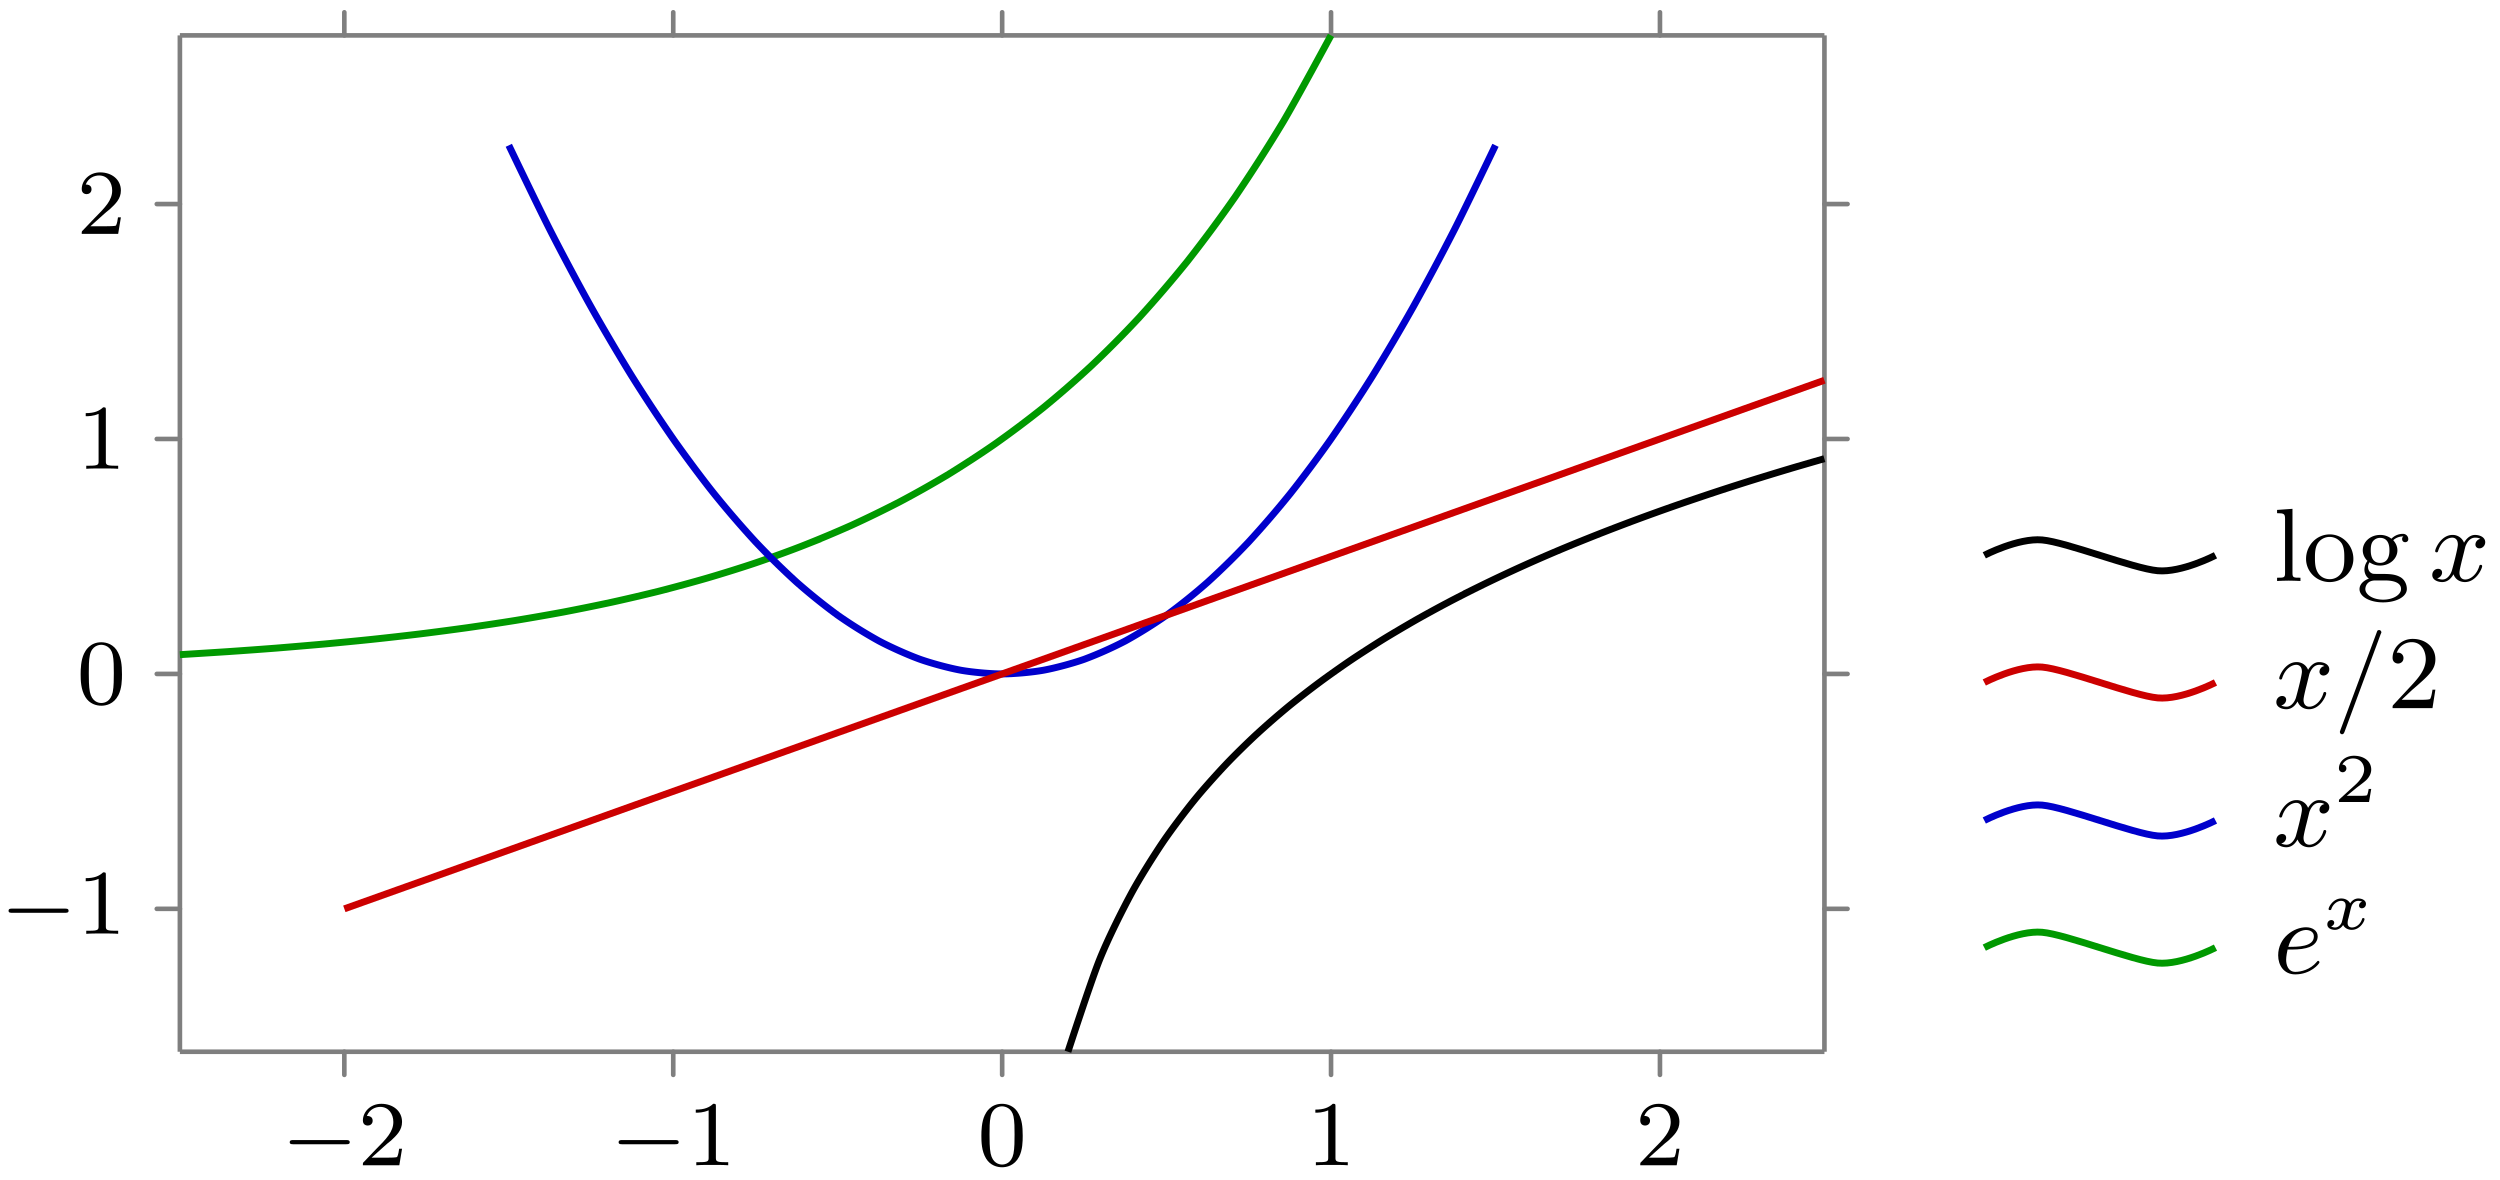 <svg xmlns="http://www.w3.org/2000/svg" xmlns:xlink="http://www.w3.org/1999/xlink" width="215.462" height="101.721"><defs><path id="a" d="M5.563-1.812c.14 0 .312 0 .312-.172 0-.188-.172-.188-.312-.188H1c-.125 0-.297 0-.297.188 0 .172.172.172.297.172Zm0 0"/><path id="b" d="M2.25-1.625c.125-.125.453-.39.594-.5.484-.453.953-.89.953-1.61 0-.953-.797-1.562-1.781-1.562-.97 0-1.594.719-1.594 1.438 0 .39.312.437.422.437.172 0 .422-.11.422-.422 0-.406-.407-.406-.5-.406.234-.594.765-.781 1.156-.781.734 0 1.125.625 1.125 1.297 0 .828-.578 1.437-1.531 2.39l-1 1.047C.422-.219.422-.203.422 0h3.14l.235-1.422h-.25c-.016.156-.078.547-.172.703-.047.063-.656.063-.781.063H1.172Zm0 0"/><path id="c" d="M2.5-5.078c0-.219-.016-.219-.234-.219-.328.313-.75.5-1.5.5v.266c.218 0 .64 0 1.109-.203v4.078c0 .297-.031.39-.781.39H.812V0c.329-.031 1.016-.031 1.376-.031s1.046 0 1.374.031v-.266h-.28c-.75 0-.782-.093-.782-.39Zm0 0"/><path id="d" d="M3.89-2.547c0-.844-.078-1.36-.343-1.875-.344-.703-1-.875-1.438-.875-1 0-1.375.75-1.484.969C.344-3.75.328-2.953.328-2.547c0 .531.016 1.328.406 1.969.36.594.954.75 1.375.75.391 0 1.063-.125 1.47-.906.296-.578.312-1.297.312-1.813M2.11-.062c-.266 0-.813-.125-.985-.954-.094-.453-.094-1.203-.094-1.625 0-.546 0-1.109.094-1.546.172-.813.781-.891.984-.891.266 0 .829.14.985.86.094.437.094 1.046.094 1.577 0 .47 0 1.188-.094 1.641-.172.828-.719.938-.985.938m0 0"/><path id="e" d="m1.656-6.219-1.328.094v.281c.61 0 .688.063.688.5v4.657c0 .406-.094.406-.688.406V0c.422-.016.594-.031 1-.031.422 0 .578.015 1.016.031v-.281c-.594 0-.688 0-.688-.406Zm0 0"/><path id="f" d="M4.344-1.906c0-1.172-.938-2.11-2.032-2.11-1.14 0-2.046.954-2.046 2.11 0 1.11.922 2 2.03 2 1.142 0 2.048-.906 2.048-2M2.312-.156c-.453 0-.828-.219-1.03-.563-.235-.39-.25-.86-.25-1.265 0-.344 0-.844.218-1.22a1.22 1.22 0 0 1 1.047-.593c.515 0 .875.297 1.062.594.204.375.204.828.204 1.219 0 .328 0 .843-.22 1.234a1.18 1.18 0 0 1-1.03.594m0 0"/><path id="g" d="M1.125-1.61c.219.141.5.282.906.282.86 0 1.5-.61 1.5-1.313 0-.437-.25-.75-.36-.875.36-.328.782-.328.876-.328-.031.031-.11.078-.11.235 0 .109.063.265.266.265.125 0 .266-.078.266-.265a.457.457 0 0 0-.485-.453c-.25 0-.656.093-.968.421a1.54 1.54 0 0 0-.97-.328c-.858 0-1.5.61-1.5 1.328 0 .454.266.782.407.907a1.26 1.26 0 0 0-.265.75c0 .297.14.625.39.78C.625-.046.266.282.266.704c0 .64.875 1.14 2.03 1.14 1.11 0 2.048-.468 2.048-1.155 0-.375-.172-.766-.5-.985-.5-.312-1.031-.312-1.875-.312-.188 0-.469 0-.547-.016C1.172-.687 1-.922 1-1.203c0-.156.047-.281.125-.406m.906.048c-.797 0-.797-.891-.797-1.079 0-.25.016-.546.172-.765a.8.8 0 0 1 .625-.313c.813 0 .813.86.813 1.078 0 .204 0 1.079-.813 1.079m.422 1.515c.281 0 1.39.016 1.39.735 0 .515-.702.921-1.53.921-.891 0-1.547-.421-1.547-.921 0-.141.093-.735.859-.735Zm0 0"/><path id="j" d="M4.14-1.594h-.25c-.015.125-.093.657-.203.797-.062.078-.671.078-.859.078H1.234l.891-.843c1.469-1.266 2.016-1.75 2.016-2.657 0-1.031-.844-1.75-1.953-1.75-1.032 0-1.735.813-1.735 1.625 0 .453.39.5.469.5.203 0 .469-.14.469-.469a.45.45 0 0 0-.47-.468c-.046 0-.062 0-.109.015.22-.64.797-.921 1.282-.921.906 0 1.219.843 1.219 1.468 0 .907-.688 1.657-1.11 2.125L.563-.328c-.11.11-.11.125-.11.328h3.438Zm0 0"/><path id="h" d="M4.406-3.625a.504.504 0 0 0-.422.484c0 .172.125.329.344.329.25 0 .5-.22.5-.532 0-.422-.453-.625-.875-.625-.531 0-.844.485-.953.672a1.04 1.04 0 0 0-1-.672c-.953 0-1.484 1.156-1.484 1.39 0 .079.062.11.125.11.078 0 .109-.047.125-.11.28-.89.875-1.155 1.218-1.155.266 0 .485.172.485.593 0 .313-.375 1.75-.5 2.188-.063.265-.344.828-.828.828-.188 0-.375-.062-.453-.11.234-.046.421-.265.421-.484 0-.234-.171-.328-.343-.328-.266 0-.5.219-.5.531 0 .438.484.61.859.61.531 0 .828-.422.969-.672.219.594.75.672.984.672.969 0 1.485-1.156 1.485-1.375 0-.047-.032-.11-.11-.11-.11 0-.11.032-.156.172-.203.64-.719 1.094-1.188 1.094-.25 0-.5-.156-.5-.594 0-.203.125-.687.204-1.031.046-.156.28-1.125.296-1.187.11-.329.375-.797.844-.797.156 0 .328.015.453.109m0 0"/><path id="i" d="M4.031-6.375c.063-.125.063-.14.063-.156 0-.11-.094-.203-.188-.203-.125 0-.172.078-.172.093L.563 1.891c-.047.125-.047.14-.047.156 0 .11.078.203.187.203.094 0 .156-.047.219-.219Zm0 0"/><path id="l" d="M1.234-2.047c.547 0 1.125 0 1.594-.125.844-.203 1-.703 1-1.015 0-.5-.469-.782-1-.782-1.047 0-2.406.89-2.406 2.422 0 .86.5 1.64 1.469 1.64 1.343 0 2.093-.921 2.093-1.046 0-.047-.062-.125-.125-.125-.03 0-.046.016-.125.11-.546.656-1.359.843-1.828.843-.625 0-.797-.594-.797-1.047 0-.016 0-.328.125-.875m.063-.234c.39-1.406 1.39-1.453 1.531-1.453.297 0 .672.14.672.547 0 .906-1.36.906-2.203.906m0 0"/><path id="k" d="M3.219-1.125H3c-.016.094-.078.484-.156.547-.047.047-.531.047-.625.047h-1.11l.766-.625c.203-.172.734-.547.922-.735.172-.171.422-.484.422-.906 0-.75-.672-1.187-1.485-1.187-.765 0-1.296.515-1.296 1.078 0 .297.25.344.312.344a.32.32 0 0 0 .328-.329c0-.125-.078-.328-.344-.328.141-.297.5-.531.922-.531.625 0 .953.469.953.953 0 .422-.28.86-.687 1.25L.5-.25C.438-.187.438-.187.438 0H3.03Zm0 0"/><path id="m" d="M3.375-2.36a.34.34 0 0 0-.266.329c0 .187.157.234.235.234.187 0 .36-.14.36-.375 0-.328-.36-.469-.657-.469-.406 0-.64.313-.703.422-.078-.156-.313-.422-.766-.422-.687 0-1.094.72-1.094.922 0 .032.032.078.11.078.094 0 .11-.03.125-.078.156-.484.562-.718.844-.718.296 0 .39.187.39.39 0 .063 0 .125-.047.313-.14.547-.265 1.093-.297 1.172-.093.218-.312.421-.562.421-.031 0-.203 0-.344-.093C.938-.312.97-.5.97-.547c0-.156-.125-.234-.25-.234-.156 0-.344.125-.344.375 0 .344.375.469.656.469.344 0 .594-.235.703-.422.125.25.407.422.75.422.704 0 1.094-.735 1.094-.922 0-.016 0-.094-.11-.094-.077 0-.093.047-.109.11-.171.515-.593.702-.859.702-.219 0-.375-.125-.375-.375 0-.125.016-.25.078-.453l.188-.781c.062-.234.093-.344.218-.484a.57.57 0 0 1 .422-.203c.031 0 .203 0 .344.078m0 0"/></defs><path fill="none" stroke="#7F7F7F" stroke-linecap="round" stroke-miterlimit="10" stroke-width=".399" d="M29.676 92.637v-1.992M58.023 92.637v-1.992M86.371 92.637v-1.992M114.715 92.637v-1.992M143.063 92.637v-1.992M29.676 3.05V1.06M58.023 3.05V1.06M86.371 3.05V1.06M114.715 3.05V1.06M143.063 3.05V1.06M13.512 78.328h1.992M13.512 58.082h1.992M13.512 37.832h1.992M13.512 17.586h1.992M157.238 78.328h1.992M157.238 58.082h1.992M157.238 37.832h1.992M157.238 17.586h1.992"/><path fill="none" stroke="#7F7F7F" stroke-miterlimit="10" stroke-width=".399" d="M15.504 90.645h141.734M15.504 3.05h141.734M15.504 90.645V3.05M157.238 90.645V3.05"/><path fill="none" stroke="#090" stroke-miterlimit="10" stroke-width=".598" d="M15.504 56.422s2.988-.184 4.133-.262c1.148-.078 2.988-.21 4.133-.3 1.148-.094 2.988-.247 4.136-.352 1.145-.106 2.985-.281 4.133-.403 1.148-.12 2.984-.328 4.133-.468 1.148-.14 2.988-.383 4.133-.543 1.148-.164 2.988-.438 4.136-.625 1.145-.188 2.985-.508 4.133-.723a199 199 0 0 0 4.133-.84c1.148-.25 2.988-.68 4.133-.968 1.148-.293 2.988-.79 4.133-1.126 1.148-.335 2.988-.906 4.136-1.296 1.145-.387 2.985-1.051 4.133-1.504a103 103 0 0 0 4.133-1.735 98 98 0 0 0 4.133-2.011 90 90 0 0 0 4.133-2.325c1.148-.699 2.988-1.89 4.136-2.695a91 91 0 0 0 4.133-3.105 88 88 0 0 0 4.133-3.602 95 95 0 0 0 4.133-4.168 106 106 0 0 0 4.136-4.82 122 122 0 0 0 4.133-5.578 142 142 0 0 0 4.133-6.453c1.149-1.934 4.133-7.47 4.133-7.47"/><path fill="none" stroke="#00C" stroke-miterlimit="10" stroke-width=".598" d="M43.852 12.523s2.558 5.344 3.543 7.278c.98 1.93 2.558 4.887 3.542 6.644.981 1.754 2.56 4.43 3.543 6.012a143 143 0 0 0 3.543 5.375c.985 1.406 2.559 3.52 3.543 4.746a86 86 0 0 0 3.543 4.113 66 66 0 0 0 3.543 3.48 51 51 0 0 0 3.543 2.849 40 40 0 0 0 3.543 2.214c.985.528 2.563 1.23 3.543 1.582.985.352 2.563.774 3.543.95.985.175 2.563.316 3.547.316.98 0 2.559-.14 3.543-.316.98-.176 2.559-.598 3.543-.95A32 32 0 0 0 97 55.234a40 40 0 0 0 3.543-2.214 50 50 0 0 0 3.543-2.848 66 66 0 0 0 3.543-3.48 86 86 0 0 0 3.543-4.114c.984-1.226 2.558-3.34 3.543-4.746a143 143 0 0 0 3.543-5.375 179 179 0 0 0 3.543-6.012 224 224 0 0 0 3.543-6.644c.984-1.934 3.543-7.278 3.543-7.278"/><path fill="none" stroke="#C00" stroke-miterlimit="10" stroke-width=".598" d="m29.676 78.328 5.316-1.898c1.473-.528 3.84-1.371 5.317-1.899 1.472-.527 3.84-1.37 5.312-1.898 1.477-.524 3.84-1.371 5.316-1.899 1.473-.523 3.84-1.37 5.313-1.898 1.477-.523 3.84-1.371 5.316-1.895 1.477-.527 3.84-1.375 5.317-1.898 1.472-.527 3.84-1.375 5.312-1.898l5.317-1.899 5.312-1.898 5.317-1.899 5.316-1.898c1.473-.528 3.84-1.371 5.313-1.899l5.316-1.898c1.473-.527 3.84-1.371 5.312-1.899 1.477-.527 3.844-1.37 5.317-1.898l5.316-1.898c1.473-.528 3.84-1.371 5.313-1.899l5.316-1.898c1.473-.528 3.84-1.371 5.317-1.899 1.472-.527 3.84-1.37 5.312-1.898 1.477-.524 3.84-1.371 5.316-1.899 1.473-.523 3.84-1.37 5.313-1.894l5.316-1.899"/><path fill="none" stroke="#000" stroke-miterlimit="10" stroke-width=".598" d="M92.04 90.645s1.96-6.016 2.714-7.903c.754-1.883 1.965-4.277 2.719-5.68s1.96-3.308 2.715-4.43c.753-1.116 1.96-2.702 2.714-3.636.754-.933 1.965-2.281 2.72-3.078.753-.8 1.96-1.977 2.714-2.672a73 73 0 0 1 2.715-2.363 80 80 0 0 1 2.719-2.11c.753-.558 1.96-1.41 2.714-1.918.754-.507 1.961-1.28 2.715-1.75.754-.464 1.965-1.175 2.719-1.609.754-.43 1.96-1.09 2.715-1.488.754-.403 1.965-1.016 2.719-1.39a132 132 0 0 1 8.148-3.673c.754-.308 1.96-.793 2.715-1.086.754-.297 1.96-.754 2.715-1.035a190 190 0 0 1 5.433-1.922 200 200 0 0 1 5.434-1.757c.754-.235 1.96-.598 2.715-.825.754-.222 2.718-.789 2.718-.789"/><use xlink:href="#a" x="24.267" y="100.428"/><use xlink:href="#b" x="30.853" y="100.428"/><use xlink:href="#a" x="52.613" y="100.428"/><use xlink:href="#c" x="59.199" y="100.428"/><use xlink:href="#d" x="84.252" y="100.428"/><use xlink:href="#c" x="112.597" y="100.428"/><use xlink:href="#b" x="140.943" y="100.428"/><use xlink:href="#a" x=".035" y="80.481"/><use xlink:href="#c" x="6.622" y="80.481"/><use xlink:href="#d" x="6.622" y="60.65"/><use xlink:href="#c" x="6.622" y="40.403"/><use xlink:href="#b" x="6.622" y="20.154"/><use xlink:href="#e" x="195.921" y="50.072"/><use xlink:href="#f" x="198.481" y="50.072"/><use xlink:href="#g" x="203.089" y="50.072"/><use xlink:href="#h" x="209.36" y="50.072"/><path fill="none" stroke="#000" stroke-miterlimit="10" stroke-width=".598" d="M171.016 47.86s2.91-1.512 4.984-1.325c2.074.184 7.887 2.469 9.96 2.653 2.075.183 4.981-1.329 4.981-1.329"/><use xlink:href="#h" x="195.921" y="61.032"/><use xlink:href="#i" x="201.145" y="61.032"/><use xlink:href="#j" x="205.752" y="61.032"/><path fill="none" stroke="#C00" stroke-miterlimit="10" stroke-width=".598" d="M171.016 58.82s2.91-1.511 4.984-1.328c2.074.184 7.887 2.469 9.96 2.656 2.075.184 4.981-1.328 4.981-1.328"/><use xlink:href="#h" x="195.921" y="72.927"/><use xlink:href="#k" x="201.144" y="69.118"/><path fill="none" stroke="#00C" stroke-miterlimit="10" stroke-width=".598" d="M171.016 70.715s2.91-1.512 4.984-1.328c2.074.187 7.887 2.472 9.96 2.656 2.075.184 4.981-1.328 4.981-1.328"/><use xlink:href="#l" x="195.921" y="83.885"/><use xlink:href="#m" x="200.205" y="80.076"/><path fill="none" stroke="#090" stroke-miterlimit="10" stroke-width=".598" d="M171.016 81.672s2.91-1.508 4.984-1.324 7.887 2.468 9.96 2.652c2.075.184 4.981-1.328 4.981-1.328"/></svg>